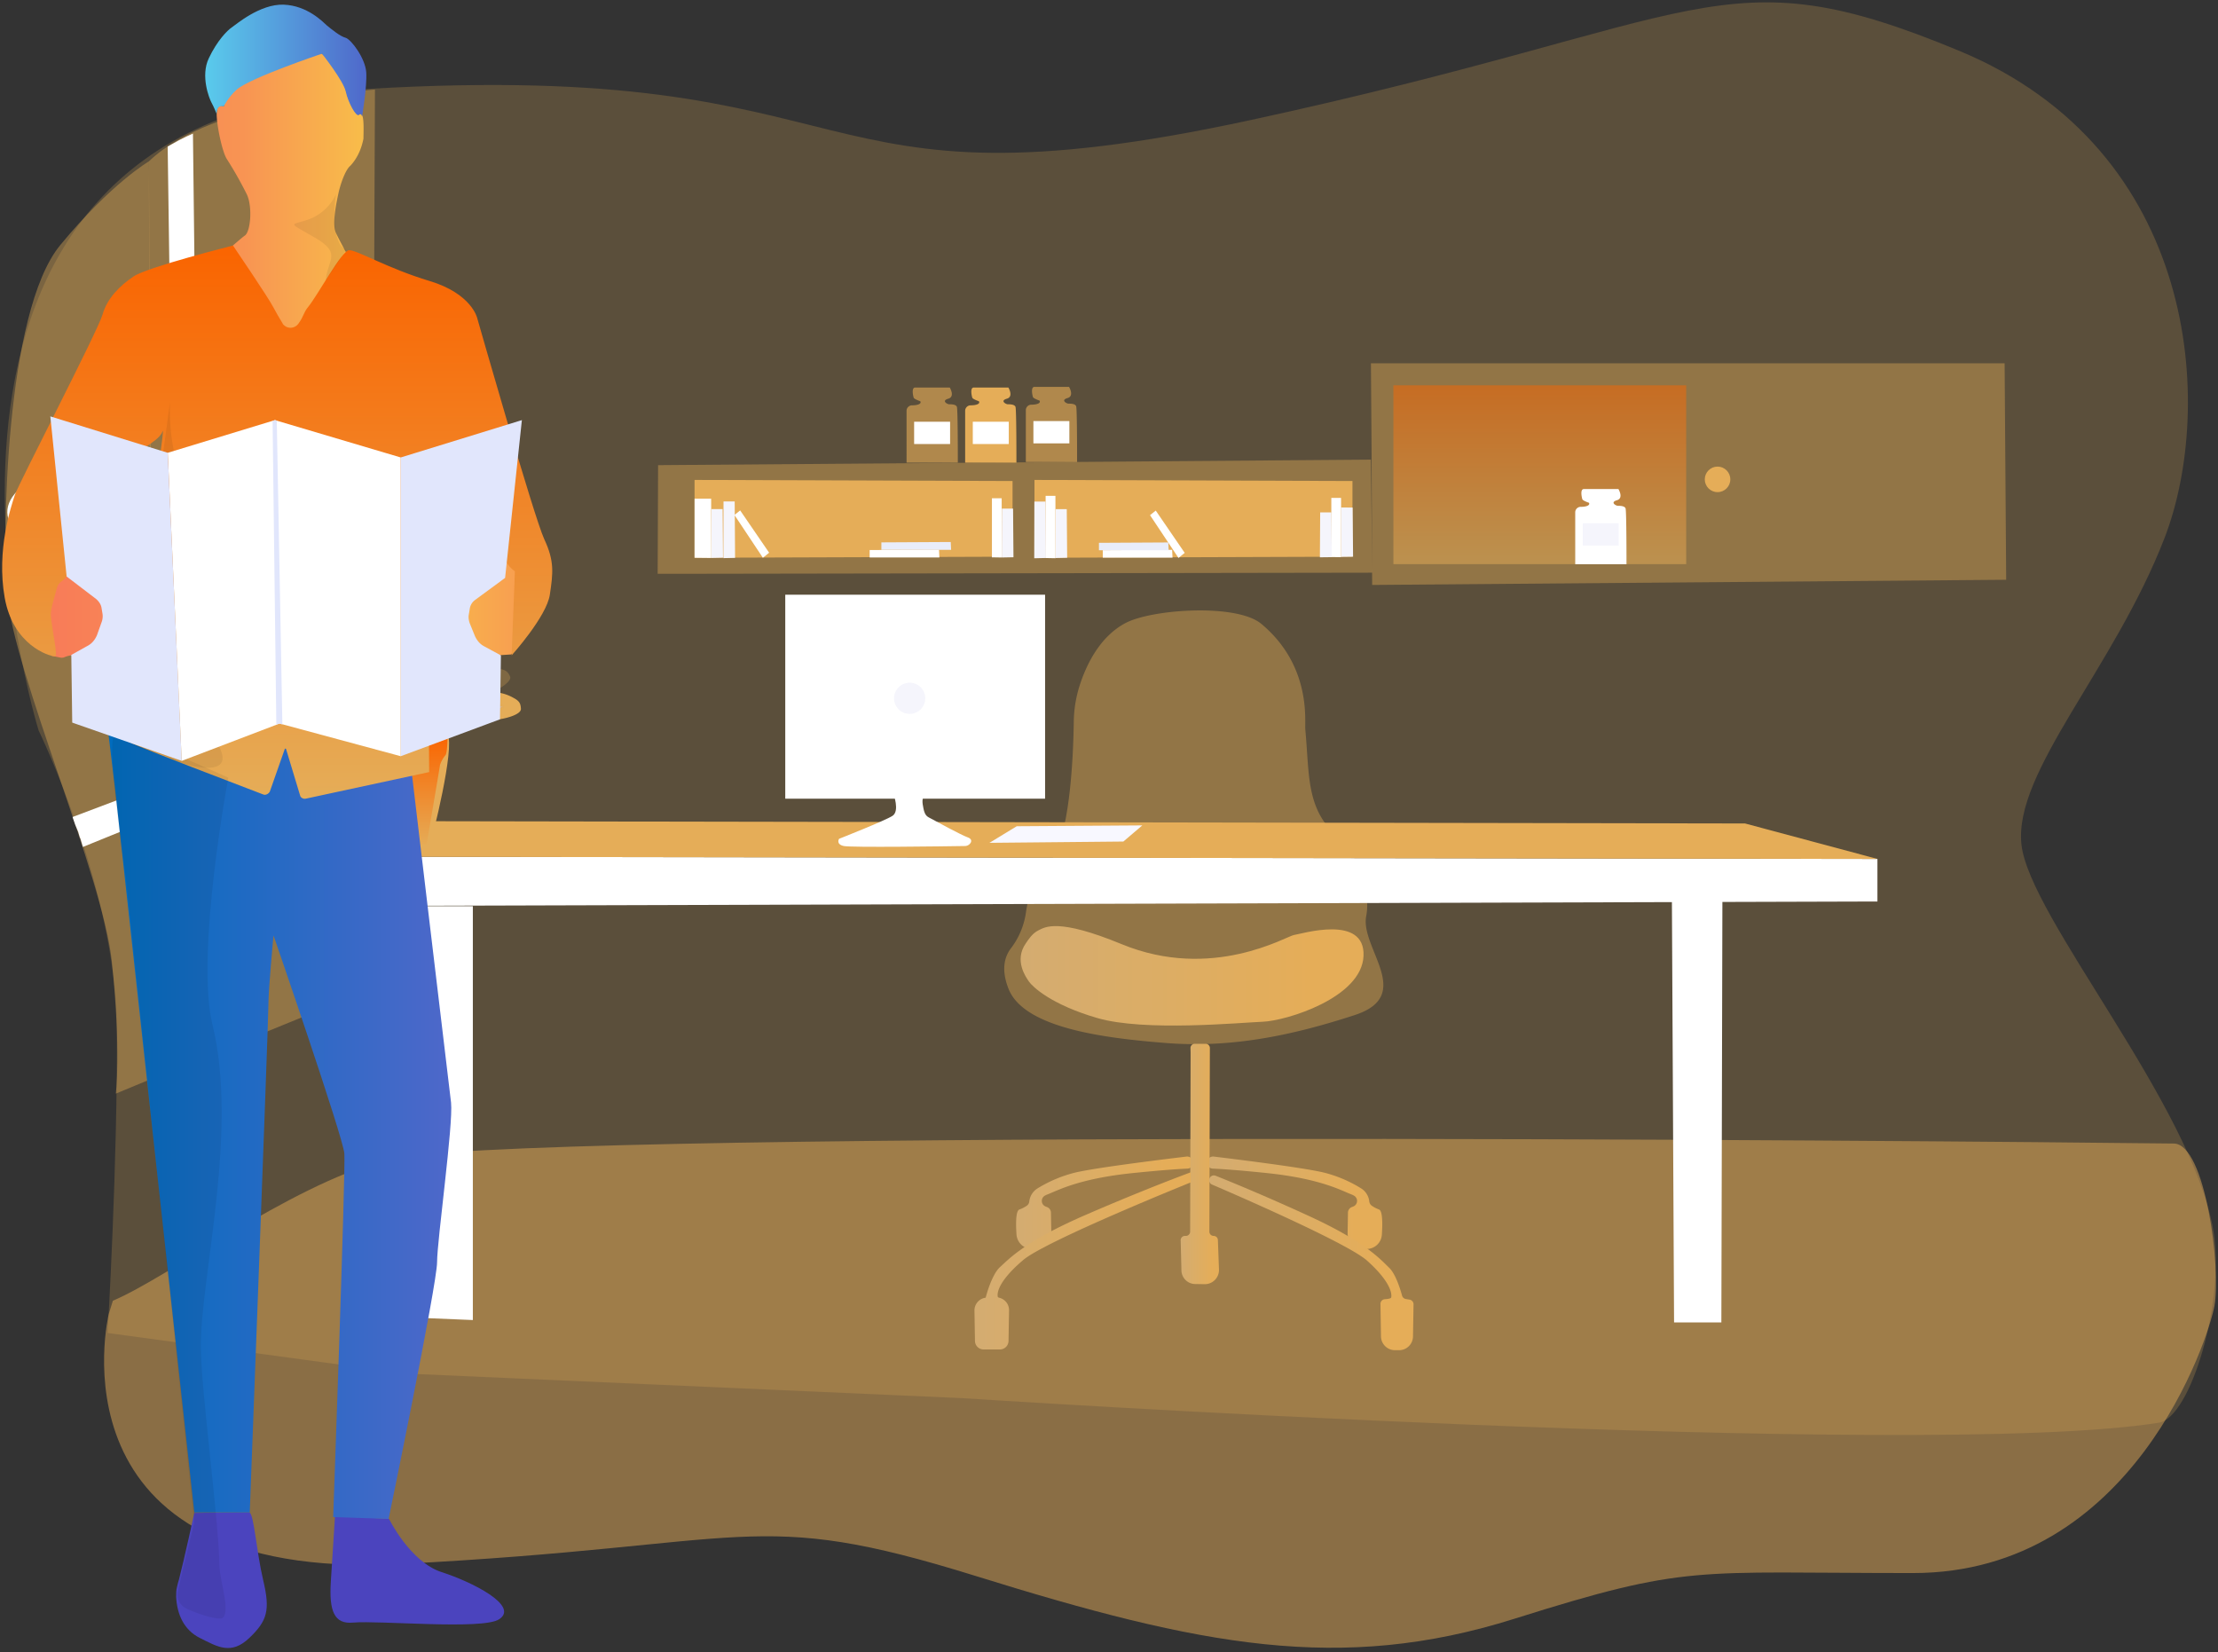 <svg xmlns="http://www.w3.org/2000/svg" width="400" height="298" viewBox="0 0 400 298">
    <rect x="0" y="0" width="400" height="298" fill="#333333" stroke="none"/>
    <defs>
        <linearGradient id="a" x1="84.607%" x2="-36.658%" y1="62.925%" y2="62.925%">
            <stop offset="0%" stop-color="#E5AD58"/>
            <stop offset="100%" stop-color="#CCAC7C"/>
        </linearGradient>
        <linearGradient id="b" x1="84.607%" x2="-36.658%" y1="62.925%" y2="62.925%">
            <stop offset="0%" stop-color="#E5AD58"/>
            <stop offset="100%" stop-color="#CCAC7C"/>
        </linearGradient>
        <linearGradient id="c" x1="84.607%" x2="-36.658%" y1="62.925%" y2="62.925%">
            <stop offset="0%" stop-color="#E5AD58"/>
            <stop offset="100%" stop-color="#CCAC7C"/>
        </linearGradient>
        <linearGradient id="d" x1="84.607%" x2="-36.658%" y1="62.925%" y2="62.925%">
            <stop offset="0%" stop-color="#E5AD58"/>
            <stop offset="100%" stop-color="#CCAC7C"/>
        </linearGradient>
        <linearGradient id="e" x1="84.607%" x2="-36.658%" y1="62.925%" y2="62.925%">
            <stop offset="0%" stop-color="#E5AD58"/>
            <stop offset="100%" stop-color="#CCAC7C"/>
        </linearGradient>
        <linearGradient id="f" x1="84.607%" x2="-36.658%" y1="62.925%" y2="62.925%">
            <stop offset="0%" stop-color="#E5AD58"/>
            <stop offset="100%" stop-color="#CCAC7C"/>
        </linearGradient>
        <linearGradient id="g" x1="50%" x2="50%" y1="0%" y2="100%">
            <stop offset="0%" stop-color="#FA6400"/>
            <stop offset="100%" stop-color="#E5AD58"/>
        </linearGradient>
        <linearGradient id="h" x1="50%" x2="50%" y1="0%" y2="100%">
            <stop offset="0%" stop-color="#FA6400"/>
            <stop offset="100%" stop-color="#E5AD58"/>
        </linearGradient>
        <linearGradient id="i" x1="0%" y1="50%" y2="50%">
            <stop offset="0%" stop-color="#006CBE"/>
            <stop offset="100%" stop-color="#4F68CA"/>
        </linearGradient>
        <linearGradient id="j" x1="0%" y1="50%" y2="50%">
            <stop offset="0%" stop-color="#F87B58"/>
            <stop offset="0%" stop-color="#F87B58"/>
            <stop offset="41%" stop-color="#F89453"/>
            <stop offset="71%" stop-color="#F8C548"/>
            <stop offset="100%" stop-color="#F89C51"/>
        </linearGradient>
        <linearGradient id="k" x1="50%" x2="50%" y1="0%" y2="100%">
            <stop offset="0%" stop-color="#FA6400"/>
            <stop offset="100%" stop-color="#E5AD58"/>
        </linearGradient>
        <linearGradient id="l" x1="-.104%" x2="99.896%" y1="50%" y2="50%">
            <stop offset="0%" stop-color="#5ACEED"/>
            <stop offset="100%" stop-color="#4F68CA"/>
        </linearGradient>
    </defs>
    <g fill="none" fill-rule="evenodd">
        <g fill="#E5AD58" fill-rule="nonzero">
            <path d="M6.968 131.74s-34.235-110.17 59.3-115.702c93.536-5.53 76.308 23.565 159.374 5.591 83.066-17.974 84.465-30.414 127.74-12.443 43.275 17.97 46.055 64.281 36.998 87.782-9.058 23.501-27.224 42.162-25.83 55.296 1.395 13.135 30.746 46.909 34.627 69.715 2.132 12.452-4.064 33.688-9.855 34.592-43.04 6.875-215.885-4.435-215.885-4.435L73.11 247.701l-53.702-7.313s1.838-30.802 1.66-55.156c-.184-24.955-14.099-53.492-14.099-53.492z" opacity=".226"/>
            <path d="M19.603 236.994S7.902 285.339 72.107 282.05c64.204-3.288 63.441-10.418 103.953 2.192 40.511 12.61 65.735 17.548 97.074 7.676 31.34-9.872 32.103-8.235 71.843-8.235s53.347-42.4 54.383-48.187c1.224-6.823-1.637-29.203-7.317-29.271-42.005-.512-302.18-2.69-322.691 2.985-17.625 4.87-38.806 21.05-48.994 25.36" opacity=".488"/>
        </g>
        <g fill-rule="nonzero" transform="translate(0 15.778)">
            <path fill="#E5AD58" d="M27.28 178.78l39.658-16.204.682-162.2S38.367 2.234 26.853 13.321l.426 165.458z" opacity=".404"/>
            <path fill="#E5AD58" d="M26.853 13.322l.968 165.245-6.938 2.879s.99-7.518-.717-23.843c-1.569-15.215-17.688-52.136-18.9-66.243-.852-10-.379-50.814 9.595-62.93 9.207-11.18 15.992-15.108 15.992-15.108z" opacity=".404"/>
            <ellipse cx="47.104" cy="55.783" fill="#FFF" rx="8.316" ry="5.757" transform="rotate(-9.88 47.104 55.783)"/>
            <ellipse cx="56.53" cy="54.046" fill="#FFF" rx="6.785" ry="4.695" transform="rotate(-9.88 56.53 54.046)"/>
            <ellipse cx="9.573" cy="75.823" fill="#FFF" rx="8.316" ry="5.757" transform="rotate(-9.88 9.573 75.823)"/>
            <ellipse cx="17.722" cy="71.528" fill="#FFF" rx="6.785" ry="4.695" transform="rotate(-9.88 17.722 71.528)"/>
            <path fill="#FFF" d="M30.239 10.648l2.013-1.121.093-.047 1.254-.627 1.198-.542 1.945 166.55-4.17 1.732z"/>
            <path fill="#FFF" d="M14.951 136.96l-.465-1.57c-.072.056-.362-1.138-.388-1.16l-.533-1.279-.482-1.39 54.103-20.44.179 4.546L14.95 136.96zM1.791 94.878l-.153-.916c-.103-.269-.218-1.327-.308-1.578l-.221-1.749-.196-1.279 66.72-25.501-.2 4.478L1.79 94.878z"/>
        </g>
        <g fill-rule="nonzero">
            <path fill="#E5AD58" d="M182.281 171.062a13.85 13.85 0 0 0 2.725-6.397c.393-2.836 1.42-6.452 4.022-8.93 3.953-3.773 4.537-19.616 4.618-25.492.021-2.22.37-4.424 1.036-6.542 1.182-3.714 3.6-8.857 8.29-11.339 4.78-2.528 20.043-3.565 24.495.141 9.062 7.561 7.795 17.484 7.936 19.058.687 7.428.264 12.848 4.043 17.51 3.778 4.66 8.05 10.362 6.938 16.136-1.113 5.774 8.827 14.29-2.051 17.842-10.879 3.552-21.996 6.009-34.116 5.04-10.737-.852-25.42-2.596-28.307-9.7-1.432-3.553-.712-5.886.371-7.327z" opacity=".404"/>
            <path fill="url(#a)" d="M9.296 60.115c.504-.725 1.156-1.808 2.316-2.375s3.484-2.23 14.947 2.495c16.37 6.75 29.85-1.484 31.13-1.647 1.279-.162 12.84-3.786 12.52 3.787-.32 7.574-13.966 11.693-18.137 11.86-4.17.166-21.347 1.812-29.85-.657-8.503-2.47-11.74-5.727-12.316-6.537-.63-.887-2.733-3.873-.61-6.926z" transform="translate(175.693 110.021)"/>
            <path fill="url(#b)" d="M10.392 115.215h.815a2.652 2.652 0 0 0 2.7-2.695l-.069-3.859a1.092 1.092 0 0 0-.687-.994l-.268-.106a1.087 1.087 0 0 1-.243-1.894c.177-.117.367-.213.567-.285 1.795-.674 5.582-2.862 15.565-3.872 5.45-.55 8.247-.73 9.667-.78a1.092 1.092 0 0 0 1.01-1.391 1.092 1.092 0 0 0-1.176-.785c-3.501.427-15.966 1.932-20.043 2.879a24.068 24.068 0 0 0-6.823 2.866 3.177 3.177 0 0 0-1.471 2.324c-.027.325-.2.621-.469.806a5.74 5.74 0 0 1-1.313.665c-.674.226-.661 2.558-.53 4.503a2.802 2.802 0 0 0 2.768 2.618z" transform="translate(175.693 110.021)"/>
            <path fill="url(#c)" d="M70.844 115.215h-.584a2.866 2.866 0 0 1-2.921-2.916l.064-3.638c.007-.438.276-.83.682-.994l.269-.106a1.087 1.087 0 0 0 .243-1.89 2.644 2.644 0 0 0-.567-.29c-1.778-.673-5.544-2.86-15.424-3.871-5.39-.55-8.163-.73-9.57-.78a1.092 1.092 0 0 1-1.01-1.387 1.092 1.092 0 0 1 1.18-.789c3.485.427 15.817 1.932 19.835 2.879 2.385.6 4.662 1.566 6.75 2.866a3.181 3.181 0 0 1 1.454 2.324c.028.325.2.621.47.806.396.275.826.498 1.279.665.673.226.652 2.618.52 4.554a2.746 2.746 0 0 1-2.67 2.567z" transform="translate(175.693 110.021)"/>
            <path fill="url(#d)" d="M39.023 79.808l-.085 32.286a.768.768 0 0 1-.767.767H38a.768.768 0 0 0-.768.79l.137 5.45a2.503 2.503 0 0 0 2.46 2.438l1.706.026a2.559 2.559 0 0 0 2.606-2.66l-.196-5.302a.768.768 0 0 0-.768-.742.768.768 0 0 1-.768-.771l.09-33.11a.768.768 0 0 0-.776-.771h-1.958a.768.768 0 0 0-.763.802l.021.797z" transform="translate(175.693 110.021)"/>
            <path fill="url(#e)" d="M39.049 103.211s-26.085 10.503-30.2 13.987c-4.116 3.484-4.79 5.689-4.602 6.623 0 .098.158.17.359.217a2.294 2.294 0 0 1 1.675 2.282l-.093 5.492a1.557 1.557 0 0 1-1.553 1.527H1.693c-.85 0-1.543-.681-1.557-1.53l-.093-5.46a2.324 2.324 0 0 1 1.97-2.34h.051s1.023-4.128 2.606-5.544c1.582-1.416 4.358-4.576 15.279-9.326 10.92-4.75 19.092-7.745 19.092-7.745l.008 1.817z" transform="translate(175.693 110.021)"/>
            <path fill="url(#f)" d="M42.367 102.806a.853.853 0 0 0 .524.797c3.582 1.536 24.401 10.538 27.958 13.719 3.893 3.484 4.528 5.689 4.354 6.623-.039.213-.615.298-1.13.328a.853.853 0 0 0-.81.883l.093 5.825a2.529 2.529 0 0 0 2.529 2.49h.738a2.508 2.508 0 0 0 2.507-2.465l.098-5.803a.853.853 0 0 0-.73-.853l-.643-.107a.853.853 0 0 1-.7-.627c-.315-1.164-1.164-3.91-2.328-5.019-1.497-1.424-4.123-4.576-14.46-9.326-7.92-3.638-14.273-6.239-16.806-7.25a.853.853 0 0 0-1.19.81l-.004-.025z" transform="translate(175.693 110.021)"/>
        </g>
        <g fill-rule="nonzero">
            <path fill="#FFF" d="M75.04 237.629l.427-74.2h9.808v74.626zM301.514 162.107l.392 76.375h8.529l.188-76.064z"/>
            <path fill="#FFF" d="M45.19 154.473v8.956l293.39-.853V154.9z"/>
            <path fill="#E5AD58" d="M45.19 154.473l20.895-6.396 248.614.426 23.881 6.397z"/>
            <path fill="#F8F8FF" d="M178.443 151.996l4.917-2.994 22.644-.15-3.416 2.91z"/>
        </g>
        <path fill="#E5AD58" fill-rule="nonzero" d="M65.693 132.256s-3.706-.17-4.183 1.023c-.478 1.194.852 17.484 1.432 18.448.58.964 6.487 1.245 8.158 1.245 0 0 6.188-.55 6.49-.972.303-.422 4.5-17.267 3.126-19.518-1.373-2.252-14.81-.17-14.81-.17"/>
        <path fill="url(#g)" fill-rule="nonzero" d="M10.034 28.196s11.514.883 12.874.495c1.36-.388.913-3.838.913-3.838l5.723-.256s0 3.318-.388 3.71a5.403 5.403 0 0 0-.977 1.757c0 .196-2.418 14.307-2.418 14.307s-3.706.571-4.196.512c-.58-.073 1.544-11.672 1.544-12.478 0-.806 0-2.341-.584-2.341-.585 0-11.873.341-11.94-.921a2.102 2.102 0 0 0-.55-.938" transform="translate(51.173 107.89)"/>
        <path fill="#E5AD58" fill-rule="nonzero" d="M65.74 132.623s-3.211-2.256-4.917-2.461c-1.706-.205-3.693-.422-5.399-.69-1.705-.27-3.88-1.029-3.838-2.026.043-.998.248-1.476 1.25-2.069a6.763 6.763 0 0 1 2.802-1.036c.75-.068 8.452 1.932 11.663 6.712l1.279 1.57h-2.84z"/>
        <path fill="#BAC4F6" fill-rule="nonzero" d="M54.631 127.049s2.951-.038 4.567.486a25.893 25.893 0 0 1 3.668 1.706l4.831 3.365"/>
        <path stroke="#E5AD58" stroke-linecap="round" stroke-width=".75" d="M54.631 127.049s2.951-.038 4.567.486a25.893 25.893 0 0 1 3.668 1.706l4.831 3.365" opacity=".516"/>
        <path fill="#E5AD58" fill-rule="nonzero" d="M69.13 132.495s-3.736-5.075-5.19-6.504c-1.454-1.428-3.155-3.061-4.558-4.554-1.403-1.492-3.173-3.633-2.427-4.512.746-.878 1.28-1.475 2.64-1.279a6.448 6.448 0 0 1 2.964 1.096c.754.486 7.535 6.955 8.528 14.388l.977 1.505-2.934-.14z"/>
        <path stroke="#FFF" stroke-linecap="round" stroke-width=".75" d="M60.35 118.652s2.908 1.74 4.05 3.412c1.08 1.56 2.79 4.354 2.79 4.354l1.94 5.326"/>
        <path fill="#E5AD58" fill-rule="nonzero" d="M70.99 132.725s-4.363-9.471-5.178-11.343c-.814-1.872-4.145-4.691-4.882-6.602-.738-1.91-1.207-3.3-.427-4.35.78-1.048 2.79-1.918 4.064-1.279 1.207.589 2.776 2.38 3.45 3.288.533.717 4.107 13.582 3.812 16.55l.683 3.8-1.523-.064z" opacity=".261"/>
        <path stroke="#FFF" stroke-linecap="round" stroke-width=".75" d="M63.305 112.682s2.503 3.224 3.262 5.118c.853 2.132 1.706 6.196 1.595 5.543l2.614 8.772"/>
        <path fill="#E5AD58" fill-rule="nonzero" d="M68.597 132.674s-3.838-4.38-5.71-5.228c-1.872-.849-4-1.808-5.83-2.721-1.829-.913-4.025-2.46-3.654-3.39.371-.93.755-1.305 2.072-1.48a9.002 9.002 0 0 1 3.48.094c.853.222 8.87 5.066 10.93 10.819l.95 1.983-2.238-.077z" opacity=".261"/>
        <path stroke="#FFF" stroke-linecap="round" stroke-width=".75" d="M56.942 122.124s3.322 1.091 4.968 2.209a33.586 33.586 0 0 1 3.565 3.01l3.69 5.382"/>
        <path fill="#E5AD58" fill-rule="nonzero" d="M78.635 132.772s3.476-2.132 5.322-2.35c1.847-.217 3.988-.4 5.834-.66 1.847-.26 4.2-.982 4.154-1.937-.047-.955-.265-1.407-1.352-1.979a7.953 7.953 0 0 0-3.032-.989c-.815-.064-9.147 1.842-12.623 6.397l-1.403 1.5 3.1.018z"/>
        <path fill="#BAC4F6" fill-rule="nonzero" d="M90.661 127.446s-3.19-.039-4.942.464a29.82 29.82 0 0 0-3.966 1.62l-4.636 3.114"/>
        <path stroke="#E5AD58" stroke-linecap="round" stroke-width=".75" d="M90.661 127.446s-3.19-.039-4.942.464a29.82 29.82 0 0 0-3.966 1.62l-4.636 3.114" opacity=".516"/>
        <path fill="#E5AD58" fill-rule="nonzero" d="M74.972 132.648s4.039-4.844 5.612-6.209c1.574-1.364 3.412-2.925 4.934-4.35 1.523-1.424 3.433-3.466 2.623-4.31-.81-.845-1.382-1.412-2.857-1.233a7.565 7.565 0 0 0-3.207 1.045c-.815.46-8.154 6.644-9.228 13.74l-1.054 1.437 3.177-.12z"/>
        <path stroke="#FFF" stroke-linecap="round" stroke-width=".75" d="M84.473 119.416s-3.147 1.659-4.383 3.24c-1.169 1.493-3.015 4.158-3.015 4.158l-2.103 5.084"/>
        <path fill="#E5AD58" fill-rule="nonzero" d="M72.955 132.887s4.72-9.045 5.6-10.836c.878-1.79 4.486-4.469 5.283-6.303.797-1.833 1.305-3.155.469-4.153-.836-.998-3.015-1.834-4.397-1.237-1.304.563-2.985 2.273-3.735 3.139-.58.686-4.444 12.968-4.128 15.808l-.738 3.629 1.646-.047z" opacity=".261"/>
        <path fill="#E5AD58" fill-rule="nonzero" d="M72.507 132.772s.38-8.823 1.28-11.693c.61-1.902 1.207-5.117 2.004-6.93.797-1.812-.426-4.196-1.245-5.198-.819-1.002-2.985-.81-4.384-.218-1.305.563-2.055 2.384-2.222 3.357-.149.887 2.985 11.535 2.653 15.432l.268 5.305 1.646-.055z"/>
        <path stroke="#FFF" stroke-linecap="round" stroke-width=".75" d="M81.27 113.723s-2.707 3.079-3.53 4.883c-.93 2.042-1.855 5.919-1.706 5.279l-3.066 8.614"/>
        <path fill="#E5AD58" fill-rule="nonzero" d="M75.548 132.819s4.175-4.184 6.175-4.994c2-.81 4.328-1.706 6.307-2.597s4.354-2.35 3.953-3.237c-.4-.887-.815-1.245-2.243-1.415a11.015 11.015 0 0 0-3.766.09c-.938.212-9.594 4.835-11.825 10.332l-1.027 1.893 2.426-.072z" opacity=".261"/>
        <path stroke="#FFF" stroke-linecap="round" stroke-width=".75" d="M88.158 122.746s-3.6 1.045-5.378 2.107a35.586 35.586 0 0 0-3.838 2.874l-4.068 4.512M71.629 110.618s.72 7.561.303 9.595c-.175.853-.09 6.17-.09 6.17l-.149 5.916"/>
        <g fill-rule="nonzero" transform="translate(141.578 107.036)">
            <path fill="#FFF" d="M.038.213h46.857v36.785H.038z"/>
            <circle cx="22.473" cy="18.896" r="2.814" fill="#F5F5FC"/>
            <path fill="#FFF" d="M19.544 36.124s1.177 3.1-.167 3.97c-1.343.87-9.637 4.14-9.637 4.14s-.614.986.853 1.301c1.309.286 18.128.06 21.748 0 .517.036 1-.258 1.207-.733.085-.303-.021-.636-.665-.853-1.113-.401-5.207-2.631-6.998-3.595-.631-.341-.802-.998-.926-1.6-.204-.967-.358-2.038.325-2.242 1.066-.32-5.676.098-5.676.098"/>
        </g>
        <g fill-rule="nonzero" transform="translate(118.55 65.245)">
            <path fill="#E5AD58" d="M7.04 38.23l121.885-.196-.247-20.388L.132 18.64.055 38.23z" opacity=".404"/>
            <path fill="#E5AD58" d="M68.009 21.305v14.038l57.347-.196V21.501zM6.708 21.305v14.038l57.347-.196V21.501z"/>
            <path fill="#FFF" d="M6.712 24.687h2.99l.03 10.69-3.024-.034z"/>
            <path fill="#F5F5FC" d="M9.757 26.559h2.013l.072 8.771-2.11.047z"/>
            <path fill="#FFF" d="M60.337 24.606h1.757l.017 10.686-1.774-.03z"/>
            <path fill="#F5F5FC" d="M62.136 26.478h2.013l.073 8.771-2.111.043zM11.932 25.186h2.013l.072 10.17-2.11.051z"/>
            <path fill="#FFF" d="M13.902 27.629l1.032-.827 5.224 7.629-1.126.912zM38.286 35.292h12.571l-.064-1.411-12.507.068z"/>
            <path fill="#E9EDFA" d="M40.4 33.91h12.577l-.069-1.411-12.507.068z"/>
            <path fill="#FFF" d="M70.021 24.175h1.766l.017 11.25-1.787-.035z"/>
            <path fill="#F5F5FC" d="M71.825 26.571h2.009l.072 8.768-2.11.047z"/>
            <path fill="#FFF" d="M121.544 24.55h1.757l.017 10.687-1.774-.03z"/>
            <path fill="#F5F5FC" d="M123.292 26.269l2.094.021.081 8.861-2.14.03zM119.535 27.16h2.013l.081 8.072-2.145.026zM67.991 25.211h2.013l.073 10.17-2.111.052z"/>
            <path fill="#FFF" d="M88.849 27.659l1.032-.827 5.223 7.629-1.125.912zM80.328 35.322h12.576l-.068-1.412-12.508.069z"/>
            <path fill="#E9EDFA" d="M79.638 33.991h12.571l-.068-1.411-12.503.068z"/>
            <path fill="#E5AD58" d="M128.81 16.61L128.687.273h114.281l.281 39.036-114.34.934-.099-22.179" opacity=".404"/>
            <path fill="#E5AD58" d="M47.416 7.113s-1.1-.367-1.19-.64c-.09-.273-.456-1.833.273-1.833h6.234s1.007 1.65-.272 2.017c-1.28.366-.184 1.006.183 1.006s1.19 0 1.373.456c.183.457.17 10.073.17 10.073h-9.245V8.857a.99.99 0 0 1 1.007-1.006c1.01-.005 1.744-.277 1.467-.738z" opacity=".609"/>
            <path fill="#FFF" d="M46.307 10.81h6.486v4.021h-6.486z"/>
            <path fill="#E5AD58" d="M57.983 7.113s-1.1-.367-1.19-.64c-.09-.273-.456-1.833.273-1.833h6.235s1.006 1.65-.273 2.017c-1.28.366-.184 1.006.183 1.006s1.19 0 1.373.456c.184.457.17 10.073.17 10.073H55.51V8.857a.99.99 0 0 1 1.006-1.006c1.04-.005 1.757-.277 1.467-.738z"/>
            <path fill="#FFF" d="M56.887 10.81h6.486v4.021h-6.486z"/>
            <path fill="#E5AD58" d="M68.925 6.998s-1.1-.367-1.19-.64c-.089-.273-.456-1.833.274-1.833h6.234s1.006 1.65-.273 2.017c-1.28.366-.183 1.006.184 1.006.366 0 1.19 0 1.373.456.183.457.17 10.073.17 10.073h-9.245V8.742a.99.99 0 0 1 1.006-1.006c1.007-.005 1.74-.278 1.467-.738z" opacity=".609"/>
            <path fill="#FFF" d="M67.817 10.691h6.486v4.021h-6.486z"/>
            <path fill="url(#h)" d="M132.742 4.243h52.802V36.49h-52.802z" opacity=".505"/>
            <circle cx="191.198" cy="21.203" r="2.303" fill="#E5AD58"/>
            <path fill="#FFF" d="M168.004 25.424s-1.1-.366-1.19-.64c-.09-.272-.456-1.833.273-1.833h6.235s1.006 1.65-.273 2.017c-1.28.367-.183 1.006.183 1.006.367 0 1.19 0 1.374.457.183.456.17 10.072.17 10.072h-9.245v-9.339a.99.99 0 0 1 1.006-1.006c.998 0 1.732-.277 1.467-.734z"/>
            <path fill="#F5F5FC" d="M166.883 29.117h6.486v4.021h-6.486z"/>
        </g>
        <g fill-rule="nonzero">
            <g fill="#4B44BE">
                <path d="M44.958 272.748h-1.26l-8.656.084s-1.849 8.502-2.773 12.038c-.084.252-.252.842-.336 1.263-.168.589-.168 1.262-.168 1.852.168 3.198 1.428 5.976 4.285 7.407 3.194 1.6 5.63 3.115 8.908 0 3.277-3.114 3.781-5.05 2.521-10.354-1.26-5.303-1.68-12.122-2.521-12.29zM79.664 283.523c-5.714-1.852-9.496-9.597-9.496-9.597l-9.748-.589-.756 11.87c-.336 5.303.588 7.744 4.033 7.408 4.622-.421 23.362 1.346 26.303-.59 3.782-2.441-5.042-6.818-10.336-8.502z"/>
            </g>
            <path fill="url(#i)" d="M81.345 198.836c.42 3.957-2.521 24.834-2.521 28.79 0 3.957-8.74 46.3-8.74 46.3l-10-.336s2.269-62.547 2.017-65.578c-.252-3.03-12.773-39.312-12.773-39.312s-.925 9.596-.925 12.627c0 3.03-3.361 91.42-3.361 91.42h-10l-14.286-130.48-1.344-11.112 54.033 1.347s7.395 62.294 7.9 66.334"/>
            <path fill="url(#j)" d="M87.983 105.816l-4.538 3.872 1.429 6.061 1.933 2.694c-.168.253-.589-1.347 1.428-.168l3.95-.253 3.025-3.956s-1.597-18.268-8.655-30.979l1.428 22.729zm-5.546-24.16l-.42-2.525-1.093-.169 1.513 2.694zM44.37 14.395c2.52-1.094 12.269-5.724 13.697-4.714 2.185 1.852 3.782 4.293 4.454 7.071.42 1.936 1.933 4.293 2.185 3.957 1.092-1.095.84 3.03.84 4.293-.336 1.768-1.092 3.535-2.353 4.882-.84.674-1.68 2.947-2.1 4.715-.42 1.936-1.261 5.808-.505 7.408.84 1.936 11.093 20.54 20.252 37.04l-51.344-9.26-16.219 34.345 7.311 5.893-2.1 6.987-1.345.253s-1.177 2.778-2.437 1.515c-1.009-1.01-2.521-.505-3.11-.253-.167.085-.42.085-.588.085l-1.68-.337-1.093-9.26 15.799-48.741s18.991-17.089 20.084-17.762c1.092-.674 1.428-5.22.42-7.408a69.022 69.022 0 0 0-3.614-6.398c-.84-1.263-1.848-6.061-1.848-8.166 0-2.104 1.26-1.347 1.26-1.347s1.177-4.125 3.698-5.219c.924-.59 14.033-4.293 14.033-4.293L44.37 14.395z"/>
            <path fill="url(#k)" d="M24.118 49.835c-2.521 1.684-4.79 3.957-5.63 6.903-.84 2.947-15.127 30.474-15.799 32.494-.672 2.02-3.361 9.934-1.849 18.52 1.513 8.587 7.984 10.607 9.076 10.607.588 0-.504-4.462-.756-7.408-.084-1.094.84-3.788 1.092-4.882.42-1.6 1.765-1.179 1.765-2.61 0-2.694 6.722-12.038 9.244-17.257 2.52-5.22 7.226-6.145 8.067-8.418.84-2.273-7.06 46.804-7.06 46.804s-.167 8.587 1.43 9.429c1.512.757 19.58 7.66 23.781 9.26.42.168.924-.084 1.176-.505l2.69-7.66c0-.085.084-.17.168-.085.084 0 .084.084.084.084l2.52 8.334c.085.421.589.674 1.01.59l22.268-4.799s-.336-41.165.084-48.068c.336-6.734-.504-10.522.756-8.67 1.345 2.02 12.437 13.048 12.437 16.163-.084 1.767.757 3.367 2.185 4.377l-.588 15.153s6.302-6.987 6.89-10.944c.589-3.956.841-6.061-1.008-10.017-1.848-3.957-12.1-39.902-12.1-39.902s-1.009-4.378-8.572-6.65c-7.563-2.274-13.193-5.641-14.538-5.557-1.344.084-5.546 7.997-7.395 10.27-.84 1.01-.672 1.516-1.764 3.03-.589.759-1.681.927-2.437.338-.169-.169-.337-.253-.42-.505-.589-.926-1.093-1.852-1.597-2.778-.84-1.684-7.311-11.197-7.311-11.197s-15.378 3.873-17.9 5.556"/>
            <path fill="url(#l)" d="M58.067 9.68s-13.025 4.378-15.378 6.483c-1.513 1.347-2.353 3.03-2.353 3.03s-1.26-.505-1.26 1.347c0 0-.505-1.262-.925-2.02-.42-.758-2.017-4.798-.504-7.997 1.513-3.2 3.361-5.051 4.118-5.556.756-.505 5.126-4.294 9.411-4.125 4.286.168 7.06 3.115 7.816 3.788.84.673 2.353 1.936 3.36 2.189 1.01.336 3.53 3.704 3.698 6.23.168 2.525-.756 7.996-.756 7.996s-.084-.757-.588-.336c-.504.42-1.933-2.273-2.353-4.21-.42-1.936-4.286-6.818-4.286-6.818z"/>
            <path fill="#000" d="M62.353 45.205c-.084-.252 1.513.926-.336-.42-2.605-1.852-1.429-9.766-1.429-9.766a8.732 8.732 0 0 1-4.706 4.462c-3.361 1.263-4.37.337.757 3.283 5.126 2.946 2.437 3.957 2.1 7.829M29.328 82.414l-7.06 42.932s.085 7.66 1.43 8.755c1.344 1.094 5.882 1.852 6.89 2.61 1.009.757 11.933 4.377 9.076-1.768-.672-1.347-15.378-9.597-8.74-18.268 6.639-8.67 5.379-20.624 2.27-28.958-1.85-4.883-2.774-10.102-2.522-15.321l-1.344 10.018z" opacity=".07"/>
            <path fill="#000" d="M41.176 140.246s-5.966 31.82-2.857 44.532c4.706 19.278-2.1 45.374-2.1 57.917 0 8.081 3.193 30.642 3.36 39.734.085 2.778 2.018 8.081.59 9.344-.673.505-4.455-.674-6.556-1.684-1.092-.505-1.764-1.684-1.596-2.862l1.26-5.472 1.765-7.155-12.353-116.423s-4.034-25.928-1.765-26.013c2.27-.083 20.252 8.082 20.252 8.082z" opacity=".07"/>
            <path fill="#FFF" d="M30.252 81.656l19.328-5.893.84 54.718-17.647 6.735zM49.58 75.763l22.689 6.735v53.876L50.42 130.48z"/>
            <path fill="#E1E6FC" d="M72.269 82.498l21.849-6.735-3.026 28.454-5.378 3.956a2.388 2.388 0 0 0-1.008 1.684l-.168 1.01c-.084.505 0 1.01.168 1.515l.924 2.273c.336.758.84 1.431 1.597 1.852l3.11 1.684-.169 11.533-17.9 6.65V82.498zM30.252 81.656L9.076 75.09l2.94 28.874 5.295 4.04c.504.422.924 1.01 1.008 1.684l.168 1.01c.084.506 0 1.095-.168 1.516l-.84 2.357c-.336.758-.84 1.431-1.597 1.852l-3.025 1.683.168 12.207 19.748 6.903-2.52-55.56zM49.16 75.932l.42-.169.336.084 1.008 54.803-.504-.169-.588.169z"/>
        </g>
    </g>
</svg>
